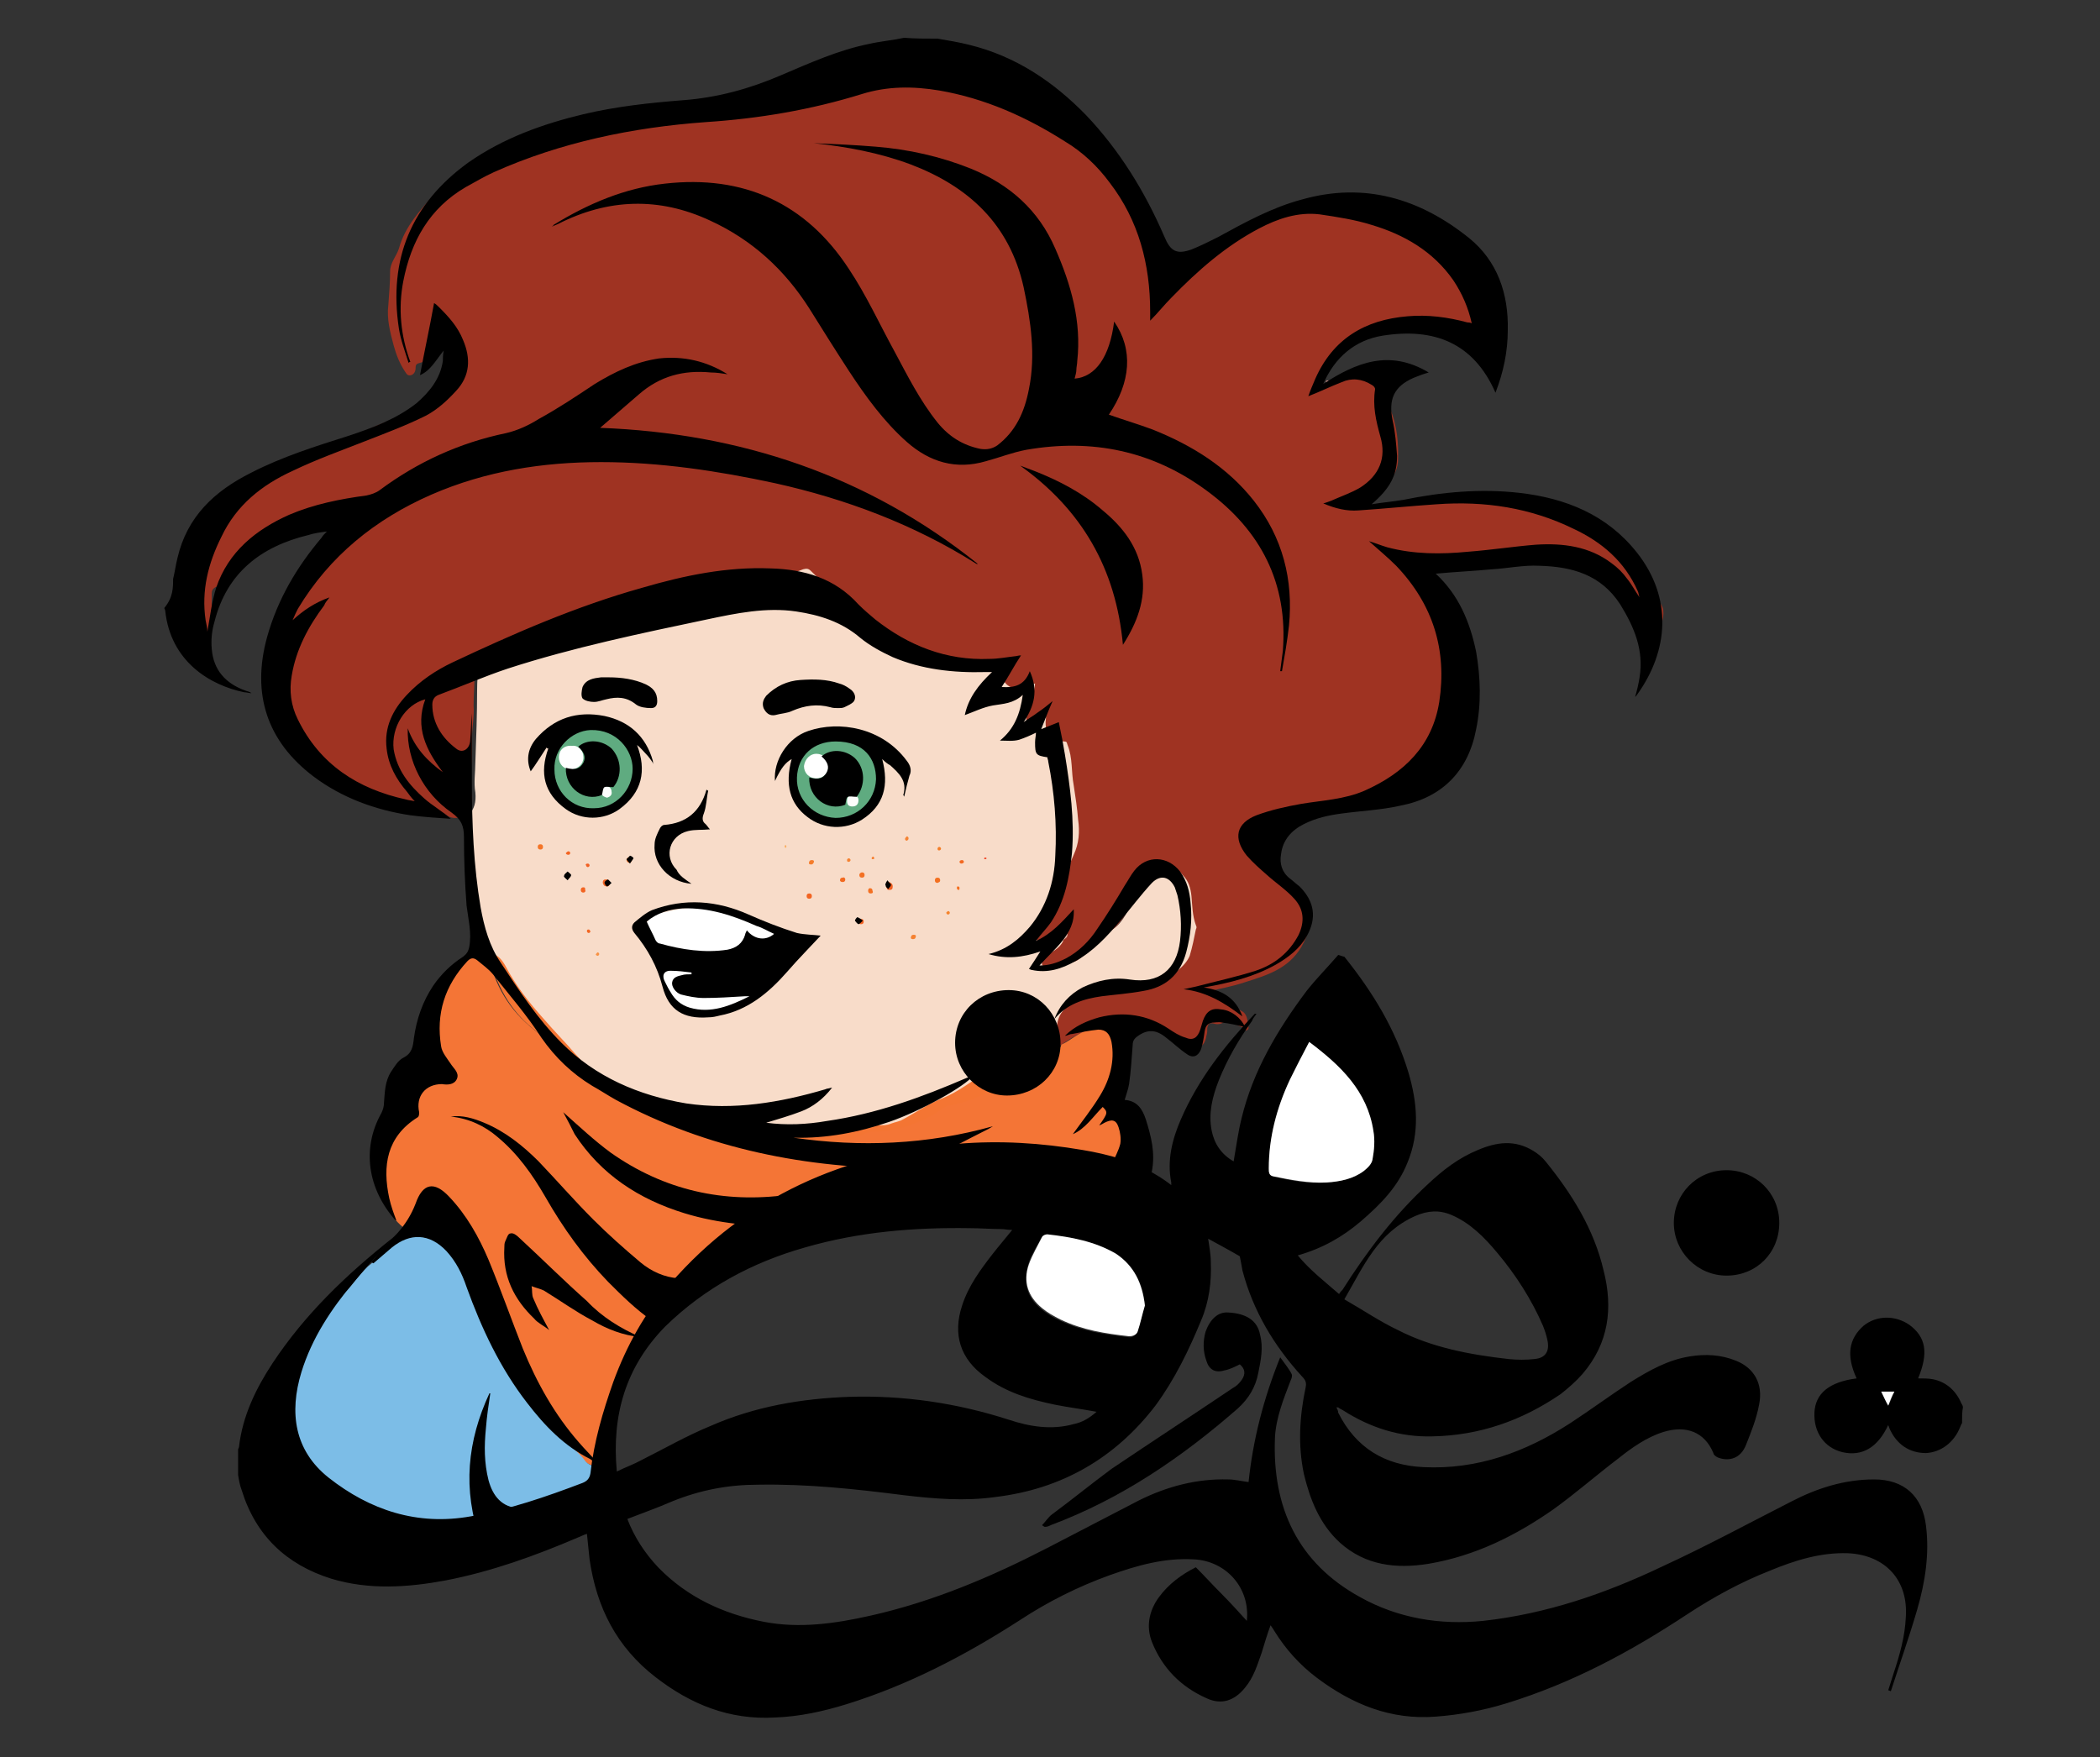 <?xml version="1.0" encoding="utf-8"?>
<!-- Generator: Adobe Illustrator 22.1.0, SVG Export Plug-In . SVG Version: 6.00 Build 0)  -->
<svg version="1.1" id="Layer_1" xmlns="http://www.w3.org/2000/svg" xmlns:xlink="http://www.w3.org/1999/xlink" x="0px" y="0px"
	 viewBox="0 0 239 200" style="enable-background:new 0 0 239 200;" xml:space="preserve">
<rect x="0" y="0" width="239" height="200" fill="#333333" stroke="none"/>
<style type="text/css">
	.st0{fill:#9F3322;}
	.st1{fill:#F8DCC9;}
	.st2{fill:#F47536;}
	.st3{fill:#7CBDE7;}
	.st4{fill:#F47534;}
	.st5{fill:#D19691;}
	.st6{fill:#E7B7A6;}
	.st7{fill:#F47533;}
	.st8{fill:#5FAB80;}
	.st9{fill:#FFFFFF;}
	.st10{fill:#F15F22;}
	.st11{fill:#F26322;}
	.st12{fill:#FFEFE6;}
	.st13{fill:#F37124;}
	.st14{fill:#F37427;}
	.st15{fill:#F26122;}
	.st16{fill:#F37021;}
	.st17{fill:#F26622;}
	.st18{fill:#F26422;}
	.st19{fill:#F26A21;}
	.st20{fill:#F37022;}
	.st21{fill:#F47527;}
	.st22{fill:#F47D2C;}
	.st23{fill:#F58131;}
	.st24{fill:#F58334;}
	.st25{fill:#F26922;}
	.st26{fill:#F16022;}
	.st27{fill:#F5842D;}
	.st28{fill:#F58232;}
	.st29{fill:#F47D27;}
	.st30{fill:#F36F21;}
	.st31{fill:#F79346;}
	.st32{fill:#EF4323;}
	.st33{fill:#F57E2F;}
	.st34{fill:#F8AF64;}
	.st35{fill:#FDFEFF;}
	.st36{fill:#FDFDFE;}
	.st37{fill:#807836;}
	.st38{fill:#A97B3C;}
	.st39{fill:#E3E4E3;}
	.st40{fill:#FCFDFC;}
	.st41{fill:#FDFEFD;}
</style>
<g>
	<path class="st0" d="M151.4,43.3c0.7-0.5,1.5-0.8,2.3-0.9c0.5-0.1,0.9-0.2,1.3-0.5c0.8-0.6,1.9-0.5,2.6,0.2c0.7,0.6,1,1.6,0.6,2.5
		c-0.3,0.7-0.2,1.2,0,1.9c0.8,1.9,1,4,0.9,6.1c-0.1,1.1-0.7,2.1-1.9,2.4c-0.1,0-0.3,0.1-0.4,0.2c-0.4,0.7-1.1,0.9-1.7,1.4
		c-0.2,0.2-0.5,0.2-0.3,0.6c0.1,0.3,0.3,0.4,0.6,0.4c2.4,0,4.7,0,7-0.5c2.7-0.6,5.5-0.9,8.4-0.8c1.6,0.1,3.1,0.5,4.6,0.9
		c1.2,0.3,2.3,0.7,3.5,1c0.7,0.2,1.3,0.6,1.5,1.2c0.2,0.5,0.5,0.6,1,0.8c2.2,0.9,4.1,2.1,5.5,4c0.5,0.7,0.8,1.6,1.1,2.4
		c0.3,0.8,0.7,1.6,1.1,2.3c0.4,0.6,0.2,2-0.3,2.5c-0.3,0.3-0.7,0.3-1.1,0.1c-1.1-0.6-1.6-1.6-2.1-2.6c-0.4-0.8-0.8-1.7-1.1-2.5
		c-0.2-0.6-0.6-1.1-1.2-1.5c-1-0.7-2-1.5-3.2-1.9c-0.2-0.1-0.4-0.2-0.6-0.1c-1.3,0.8-2.5,0.2-3.8-0.2c-0.2-0.1-0.4-0.2-0.6,0
		c-0.5,0.5-1.2,0.6-1.9,0.6c-1.6,0.2-3.1,0.7-4.6,0.9c-2,0.3-4,0.1-6,0.2c-0.2,0-0.5,0-0.7,0c-0.1,0.3,0.1,0.5,0.3,0.6
		c1.1,1.1,1.5,2.5,1.8,4c0.1,0.5,0.4,0.9,0.6,1.3c4.6,7,1.7,16-6,19.1c-0.4,0.2-0.8,0.4-1.1,0.7c-1.4,1.2-3.1,1.4-4.8,1.5
		c-2.1,0.1-4,0.8-5.7,2.1c-0.8,0.6-1.2,1.4-1.6,2.3c-0.4,0.8-0.7,1.7-1.2,2.5c-0.1,0.2-0.1,0.3,0.1,0.4c0.7,0.5,1.3,1.1,2,1.6
		c2.8,1.7,3.6,4.2,1.8,7.3c-1.5,2.5-3.9,3.2-6.4,4c-1.5,0.5-3.1,0.8-4.9,1.2c0.8,0.3,1.3,0.6,1.9,0.7c1,0.3,1.9,1,2.8,1.5
		c0.5,0.4,0.5,1.2,0.6,1.8c0,0.2-0.3,0.4-0.4,0.2c-0.4-0.5-1.2-0.4-1.5-1.1c-0.1-0.3-0.4-0.2-0.6,0c-0.4,0.4-0.9,0.6-1.5,0.4
		c-0.5-0.1-0.6,0.1-0.7,0.5c0,0.3,0,0.6-0.1,0.9c-0.1,0.8-0.5,1.3-1.3,1.6c-0.7,0.2-1.5,0-2-0.6c-0.8-1.1-2-1.4-3.3-1.7
		c-0.9-0.2-1.9-0.2-2.8-0.3c-0.6-0.1-1.1-0.6-1.8-0.4c-0.3,0.1-0.6,0.2-0.9,0.2c-0.2,0.2-0.4,0.3-0.6,0.3c-1.3,0.3-2.4,1-3.5,1.7
		c-0.3,0.2-0.5,0.4-0.9,0.4c-0.8-0.3-1-0.8-0.6-1.5c0.3-0.5,0.4-1,0.6-1.5c0.4-1.3,1.4-2.1,2.6-2.6c0.4-0.2,0.8-0.4,1.2-0.7
		c0.6-0.4,1.2-0.6,1.9-0.6c2.1,0.1,4.1-0.4,6-0.9c1.5-0.4,2.8-1.3,3.3-3c0.2-0.7,0.4-1.5,0.5-2.2c0-0.2,0.1-0.5,0-0.7
		c-0.2-1.4-0.5-2.7-0.5-4.1c0-0.9-1.2-2-2-2.1c-0.4,0-0.8-0.1-1.1-0.3c-0.6-0.3-1-0.1-1.4,0.5c-0.8,1.1-1.4,2.3-2,3.5
		c-0.8,1.7-1.9,3.2-3.7,4.1c-0.4,0.2-0.7,0.6-1,0.9c-0.8,1.3-2,2-3.6,2.1c-0.3,0-0.6,0.2-0.9,0.3c-0.5,0.2-1,0.2-1.3-0.3
		c-0.3-0.5-0.1-0.9,0.3-1.3c0.6-0.5,1.4-1,1.9-1.7c0.1-0.1,0.2-0.2,0.4-0.3c-0.2,0.1-0.3,0.2-0.4,0.3c-0.4,0.4-0.8,0.7-1.4,0.7
		c-0.7,0.1-1.3-0.3-1.6-0.9c-0.3-0.6-0.3-1.4,0.2-1.9c1.3-1.3,1.9-3.1,2.7-4.7c0.5-1,0.8-2,1.3-3c0.9-1.7,0.7-3.4,0.5-5.2
		c-0.2-1.2-0.4-2.5-0.6-3.7c0-0.2-0.1-0.5,0-0.7c0.2-1-0.3-1.8-0.5-2.7c0-0.2-0.2-0.3-0.5-0.4c-1.6-0.4-1.9-0.8-2-2.4
		c0-0.2,0-0.3-0.1-0.5c-0.3,0.1-0.2,0.3-0.3,0.5c-0.2,0.4-0.5,0.6-1,0.6c-0.5-0.1-0.7-0.4-0.8-0.9c-0.1-0.3,0-0.7,0.1-1
		c0.2-0.7,0.5-1.5,0.7-2.2c0.1-0.3,0-0.5-0.4-0.3c-0.1,0.1-0.3,0.1-0.4,0.2c-1.4,0.5-2.7-0.3-2.8-1.8c0-0.6-0.3-0.6-0.7-0.7
		c-1.1-0.3-2.2-0.4-3.3-0.2c-0.2,0-0.4,0-0.6,0c-1.4-0.3-2.8-0.6-4.1-1.1c-1.7-0.7-3.6-1.2-5.1-2.5c-0.2-0.2-0.5-0.3-0.7-0.4
		c-0.9-0.5-1.7-1.1-2.3-2c-0.3-0.5-0.7-0.8-1.2-1c-1-0.4-1.9-1.1-2.5-2c-0.3-0.5-0.8-0.8-1.3-1.2c-0.3-0.3-0.6-0.2-0.9-0.1
		c-1.1,0.4-2.2,0.6-3.3,1c-1.1,0.5-2.3,0.1-3.4,0.2c-1,0.1-2.1,0.1-3.1,0.4c-0.8,0.2-1.7,0.3-2.5,0.4c-1.8,0.2-3.5,0.7-5.2,1.1
		c-1.7,0.4-3.3,0.9-4.9,1.5c-0.8,0.3-1.7,0.7-2.5,1.1c-1.9,0.9-3.9,1.4-5.9,1.9c-0.7,0.2-1.4,0.1-2,0.1c-1-0.1-1.8,0.3-2.4,1
		c-0.2,0.3-0.4,0.6-0.7,0.8c-0.7,0.5-0.9,1.2-0.9,2c0,1.1-0.1,2.2-0.1,3.3c0.1,1.3-0.2,2.6-0.2,3.9c0.1,2.2-0.3,4.4,0,6.6
		c0.1,1-0.3,1.8-1,2.1c-0.7,0.3-1.4,0.3-2-0.2c-0.2-0.2-0.4-0.2-0.7-0.1c-1.1,0.3-2.2,0.1-3.1-0.5c-0.3-0.2-0.6-0.2-0.9-0.1
		c-0.9,0.2-1.7,0-2.5-0.3c-2.4-0.8-4.4-2.3-6.5-3.5c-0.9-0.6-1.6-1.5-2.3-2.2c-0.9-1-1.7-2.3-2.2-3.5c-0.5-1.1-0.6-2.4-0.6-3.6
		c-0.1-2.1,0.1-4.2,0.1-6.2c0-0.3,0-0.6-0.1-0.9c-0.3-1.5,0.1-2.8,1.2-4c1.6-1.9,3.2-3.8,3.8-6.2c0.2-0.8,0.7-1.4,1.4-1.9
		c0.3-0.2,0.4-0.4,0.2-0.8c-0.6-1.2-0.6-1.2-1.8-0.5c-1,0.6-2.1,0.9-3.2,1.3c-1.5,0.5-2.9,1.2-4.3,2.1c-0.4,0.3-0.8,0.6-1.3,0.7
		c-0.3,0.1-0.5,0.3-0.6,0.6c-0.4,0.8-0.9,1.6-1.3,2.4c-0.3,0.6-0.7,1.1-1.4,1.3c-0.4,0.2-0.5,0.4-0.5,0.8c0,1.3,0,2.6-0.1,3.9
		c0,0.7-0.3,1.3-1,1.5c-0.6,0.2-1.2,0-1.6-0.5c-0.2-0.3-0.3-0.7-0.3-1c0-1.8-0.1-3.5,0.2-5.3c0-0.1,0.1-0.3,0-0.4
		c-0.7-1.4,0-2.6,0.7-3.7c1.1-1.8,2.1-3.6,3.3-5.3c0.8-1.3,2.1-1.9,3.5-2.5c1.8-0.8,3.7-1.4,5.5-2c1.5-0.5,3-1.4,4.5-2
		c1.4-0.6,2.8-1.3,4.2-1.9c1.7-0.7,3.5-1.3,5-2.3c0.6-0.4,1.1-0.7,1.3-1.4c0.1-0.5,0.4-1,0.7-1.4c0.6-0.8,0.8-1.8,1.2-2.6
		c0.3-0.6-0.1-1.1-0.2-1.7c-0.1-0.8-0.9-0.7-1.3-1.2c-0.1,0.7-0.2,1.2-0.3,1.7c-0.1,0.9-0.7,1.6-1.6,1.8c-0.4,0.1-0.5,0.2-0.5,0.6
		c0,0.4-0.2,0.7-0.5,0.8c-0.4,0.1-0.5-0.1-0.7-0.4c-0.6-0.9-1-1.9-1.3-3c-0.4-1.5-0.8-3-0.6-4.6c0.1-1.3,0.2-2.6,0.2-3.8
		c0-1,0.7-1.7,1-2.6c0.7-2.6,2.5-4.4,4.1-6.3c0.5-0.6,1.3-0.8,1.9-1.2c1-0.5,1.9-1.2,3-1.4c0.3-0.1,0.5-0.3,0.7-0.6
		c1.4-2.3,3.4-3.5,6.1-3.7c0.6,0,1.1-0.4,1.7-0.5c1.4-0.3,2.7-0.7,4-1c1.5-0.3,3.1-0.5,4.7-0.6c1.5-0.1,3,0.1,4.6,0
		c0.2,0,0.4,0,0.5,0.1c1.5,0.6,2.9,0.1,4.4,0.1c2.5,0,4.8-0.9,7.3-1.2c1.5-0.1,3-0.4,4.4-1c1-0.4,2-0.5,3-0.6c0.8,0,1.5-0.3,2.2-0.7
		c4.9-2.5,9.8-2.3,14.5,0.4c0.5,0.3,0.9,0.5,1.5,0.6c3.1,0.8,5.7,2.5,7.8,5c0.7,0.8,1.6,1.4,2.6,1.9c1.7,0.8,3.3,1.9,4.7,3.2
		c0.9,0.8,1.3,1.9,1.5,3.1c0.3,1.5,0.7,3.1,1.1,4.6c0.2,0.6,0.3,1.2,0.3,1.8c-0.1,0.9,0.4,1.6,0.4,2.5c0,0.2,0.1,0.2,0.3,0.1
		c0.3-0.2,0.6-0.3,0.8-0.7c0.7-1.2,1.7-2,3-2.7c1-0.5,2-1.3,3-1.9c1.8-1.2,3.6-2.4,5.8-2.9c0.3-0.1,0.5-0.2,0.8-0.3
		c2.2-0.6,4.3-1.3,6.6-1c0.3,0,0.5,0,0.8,0c1.3-0.2,5.5,0.6,6.6,1.2c0.6,0.3,1.2,0.7,1.5,1.3c0.8,1.3,2.1,1.8,3.2,2.7
		c1.4,1,2.8,2.1,3.8,3.5c0.2,0.2,0.4,0.4,0.5,0.6c1.2,1.3,1.1,3.2-0.1,4.5c-1.2,1.2-3.3,1.4-4.5,0.2c-0.8-0.8-1.4-0.6-2.3-0.5
		c-1.3,0.3-2.5,0.5-3.8,0.2c-0.4-0.1-0.7,0.1-1.1,0.2c-1,0.4-1.9,0.8-2.9,1.2c-1.3,0.6-2.3,1.5-2.9,2.9c-0.3,0.8-0.7,1.6-1,2.4
		C151.2,43.5,151.3,43.3,151.4,43.3z"/>
	<path class="st1" d="M53.3,92.8c0.7-0.7,0.9-1.5,0.8-2.6c-0.2-1.1,0-2.3,0-3.4c0.1-2.8,0.2-5.5,0.2-8.3c0-1,0.1-1.9,0.1-2.9
		c0-0.2,0-0.3,0.2-0.4c0.6-0.4,1-1.1,1.5-1.6c0.6-0.6,1.4-1.1,2.4-0.9c0.6,0.1,1.2,0.2,1.8,0c0.8-0.2,1.6-0.3,2.3-0.6
		c1.1-0.4,2.3-0.8,3.5-1.3c2.1-0.9,4.2-1.9,6.5-2.4c1.5-0.3,3-0.8,4.6-1.1c1.1-0.2,2.2-0.4,3.4-0.6c0.9-0.1,1.8-0.4,2.7-0.5
		c1-0.1,2-0.2,3-0.1c0.5,0,0.9,0.1,1.4-0.1c1.2-0.5,2.5-0.7,3.7-1.2c0.4-0.1,0.6-0.1,0.9,0.2c0.6,0.6,1.2,1.1,1.7,1.8
		c0.5,0.6,1.1,1.1,1.8,1.4c0.8,0.3,1.3,0.8,1.7,1.5c0.1,0.1,0.2,0.3,0.3,0.4c1.6,1.3,3.3,2.5,5.3,3.3c0.3,0.1,0.7,0.3,1,0.4
		c1.8,0.9,3.7,1.4,5.6,1.5c1.3,0.1,2.7,0.2,4,0.4c0.3,0,0.4,0.1,0.3,0.5c-0.2,1.6,1.2,2.6,2.7,2c0.3-0.1,0.7-0.3,1.1-0.4
		c-0.1,1.1-0.5,2.1-0.8,3.1c-0.1,0.3-0.2,0.6-0.2,1c0.1,0.4,0.3,0.7,0.7,0.7c0.4,0,0.7-0.2,0.8-0.6c0.1-0.3-0.1-0.8,0.4-0.7
		c0.5,0.1,0.3,0.6,0.3,0.9c0,1.5,0.6,2.1,2.1,2.2c0.4,0,0.3,0.2,0.4,0.4c0.6,1.5,0.4,3,0.7,4.6c0.2,1.3,0.4,2.6,0.5,3.9
		c0.2,1.4,0.1,2.7-0.5,4c-0.9,2-1.7,4.2-2.8,6.1c-0.3,0.6-0.6,1.2-1.1,1.6c-0.6,0.5-0.7,1.3-0.3,2c0.4,0.6,1.3,0.9,2,0.5
		c0.3-0.2,0.6-0.4,0.8-0.6c0.2,0,0.2,0,0.2,0.2c-0.4,0.9-1.3,1.2-2,1.8c-0.3,0.3-0.6,0.6-0.3,1.1c0.3,0.4,0.7,0.3,1.1,0.1
		c0.5-0.2,0.9-0.4,1.5-0.4c0.7-0.1,1.5-0.3,2-1c0.8-1.1,1.8-2,3-2.7c1.3-0.7,1.9-2,2.5-3.2c0.6-1.3,1.3-2.5,2.1-3.7
		c0.3-0.5,0.7-0.6,1.3-0.4c0.4,0.2,0.9,0.3,1.3,0.3c0.5,0,0.8,0.2,1.1,0.6c0.7,0.7,0.9,1.5,1,2.4c0.1,1.1,0.1,2.2,0.5,3.3
		c0.1,0.2,0.1,0.3,0,0.5c-0.2,1-0.4,2-0.7,3c-0.3,0.7-0.8,1.2-1.4,1.7c-1.5,1.4-3.4,1.2-5.1,1.6c-0.9,0.2-1.9,0.3-2.9,0.3
		c-0.7,0-1.4,0.2-2,0.7c-0.4,0.4-1,0.4-1.5,0.7c-1.1,0.7-2.1,1.5-2.2,3c0,0.3-0.4,0.6-0.5,0.8c-0.3,0.6-0.1,1,0.6,1.3
		c0.2,0.4,0,0.6-0.3,0.8c-1.3,0.7-2.5,1.6-3.7,2.4c-0.2,0.1-0.4,0.4-0.7,0.4c-0.4,0-0.7,0.2-1,0.4c-0.1,0-0.1,0-0.2,0
		c-1-0.9-2-0.9-3.1-0.2c-1.5,0.9-2.8,2-4.4,2.6c-1.5,0.6-2.9,1.5-4.3,2.3c-1.2,0.7-2.5,1-3.9,0.7c-0.1,0-0.1,0-0.2,0
		c-2.3,0.5-4.7-0.1-6.9,0.8c-0.3,0.1-0.6,0.1-0.9,0.1c-1.2,0-2.4,0-3.6,0.1c-0.8,0.1-1.5-0.2-2.2-0.4c-4.6-1.3-9.3-2.7-13.9-4
		c-1.7-0.5-2.7-1.6-4-2.6c-2.4-1.9-4.2-4.3-6.2-6.5c-1.5-1.7-2.9-3.6-4-5.7c-0.4-0.7-0.9-1.1-1.7-1.2c-0.4,0-0.7,0.1-1-0.2
		c0,0,0.1-0.1,0.1-0.1c1-0.2,0.9-0.3,0.9-1.4c-0.1-1.5-0.9-2.7-1.1-4.1c-0.3-1.6-0.6-3.2-0.3-4.8c0.2-0.8-0.2-1.6-0.3-2.4
		C53.5,94.9,53.4,93.8,53.3,92.8z"/>
	<path class="st2" d="M114.9,122.8c0,0,0.1,0,0.1,0c0.4,0.1,0.5-0.4,0.9-0.5c0.2-0.1,0.4-0.3,0.6-0.4c1.9-0.8,3.6-1.7,5.1-3.1
		c0.6-0.6,1.2-1,2-1.3c0.4-0.1,0.8-0.3,1.3-0.6c0.3-0.2,0.5-0.3,0.9-0.1c1.9,0.5,3,2.7,2.4,4.8c-0.3,0.9-0.6,1.9-0.9,2.8
		c-0.2,0.5-0.1,0.8,0.3,1.1c1.3,1.1,2.4,3.9,2,5.4c-0.6,2.6-3.6,3.8-5.8,2.2c-0.4-0.3-0.7-0.3-1.2-0.2c-1.5,0.6-2.9,0.2-4-1
		c-0.3-0.3-0.5-0.4-0.9-0.1c-0.7,0.5-1.6,0.8-2.5,0.6c-1-0.2-1.9,0-2.7,0.3c-1,0.4-2,0.5-2.9,0c-0.5-0.2-0.9-0.2-1.4,0
		c-1.7,0.7-3.4,1.1-5.2,1.4c-0.7,0.1-1.4,0.1-2.1,0c-0.4,0-0.7,0.1-0.7,0.6c0,1.9-1.5,3.3-3.4,3.2c-1.6,0-3.2,0.1-4.8,0
		c-1.3-0.1-2.7-0.4-4-0.6c-0.6-0.1-1.2,0-1.8-0.2c-0.3-0.1-0.3,0.1-0.3,0.3c0,2.1-1,3.5-2.9,4.4c-1.7,0.9-3.2,2.1-4.7,3.3
		c-0.1,0.1-0.2,0.3-0.3,0.4c-0.6,1.4-1.7,2.2-2.9,3c-0.2,0.1-0.5,0.2-0.5,0.5c0.2,1.3-0.6,2.2-1.2,3.2c-0.5,0.7-0.9,1.5-1.3,2.3
		c-0.9,1.7-1.7,3.4-2.1,5.3c-0.1,0.6-0.1,1.2-0.2,1.7c-0.2,1.1-0.3,2.1,0,3.2c0.3,1-0.6,1.8-1.9,2.1c-0.6,0.1-1.1-0.2-1.5-0.6
		c-0.5-0.6-1.1-1.1-1.5-1.7c-0.6-0.9-1.3-1.8-2.2-2.5c-0.4-0.3-0.6-0.7-0.9-1.1c-0.2-0.3-0.5-0.6-0.6-0.9c-0.3-0.9-0.8-1.8-1.1-2.7
		c-0.1-0.5-0.4-0.8-0.9-1c-0.8-0.5-1.3-1.3-1.6-2.2c-0.8-2.8-1.9-5.6-3.2-8.2c-0.3-0.6-0.4-1.3-0.8-1.9c-0.1-0.2-0.1-0.3-0.2-0.5
		c-0.1-0.4-0.1-0.8-0.1-1.1c0.1-0.8-0.3-1.4-0.6-2.1c-0.1-0.3-0.3-0.2-0.5-0.1c-0.5,0.2-0.9,0.6-1.4,0.6c-0.1,0-0.2,0-0.2,0
		c-1.2-0.4-2.4-0.6-3.7-0.4c-0.1,0-0.1-0.1-0.2-0.1c-1.7-1.1-2.9-2.6-2.9-4.8c0-0.3-0.2-0.5-0.3-0.7c-1.2-2.2-0.8-4.6,0.9-6.3
		c0.8-0.8,1.4-1.8,2.2-2.6c0.4-0.4,0.6-1.2,0.6-1.8c0.1-1.5,0.8-2.8,2-3.7c0.3-0.2,0.5-0.5,0.4-0.8c-0.3-1.6,0.3-3.1,0.3-4.6
		c0-1,0.2-1.9,0.6-2.8c0.1-0.2,0.1-0.4,0.2-0.5c1.2-1,1.9-2.5,3.5-3.1c0.4,0,0.8,0,1.2,0c0.2,0.2,0.3,0.4,0.3,0.6
		c0.8,3.5,2.7,6.3,5.6,8.4c0.7,0.5,1.2,1.1,1.7,1.7c1.8,2.5,4.1,4.2,7,5.2c0.7,0.2,1.4,0.6,2,1.1c3.3,2.7,7.1,3.7,11.3,3
		c0.5-0.1,1,0,1.5,0.2c4.3,2.1,8.6,2.3,13,0.2c0.5-0.2,1-0.4,1.6-0.4c2.7-0.1,5.2-1,7.4-2.5c0.4-0.3,0.9-0.5,1.4-0.6
		c2.1-0.4,4.1-1.3,5.9-2.6C114.4,122.9,114.6,122.6,114.9,122.8z"/>
	<path class="st3" d="M65.1,164.7c0.5,0.5,1.1,1,1.5,1.6c0.3,0.4,0.9,0.6,1.4,0.7c0.9,1,1.3,2.2,0.7,3.5c-0.6,1.3-1.9,1.9-3.4,1.5
		c-0.8-0.2-1.5-0.3-2.2,0.3c-0.4,0.3-0.9,0.4-1.5,0.4c-1.3,0-2.6,0-3.9,0c-0.5,0-0.8,0.1-1.1,0.5c-0.7,0.7-1.4,1.3-2.4,1.5
		c-0.1,0-0.2,0.1-0.3,0.1c-1.5-0.6-2.7,0.5-4,0.7c-1.3,0.2-2.4-0.2-3.5-0.6c-2.3-0.9-4.4-2-6.4-3.4c-1.9-1.4-3.8-2.6-5.2-4.5
		c-1.6-2.1-2.8-4.3-2.6-7.1c0.1-2.1,0.6-4.1,1.6-6.1c1.3-2.6,3.3-4.6,5.4-6.6c1.1-1.1,1.9-2.5,3.1-3.4c1.5-1.2,2.6-2.8,4.6-3.3
		c0.1,0,0.1,0,0.2,0c1.2,0.3,2.4,0.6,3.7,0.4c0.1,0,0.1,0,0.2,0c1.3,0.4,2.1,1.3,2.6,2.5c0.1,0.1,0,0.3,0.2,0.4
		c0,0.1,0.1,0.2,0.1,0.4c0.4,0.9,0.4,1.9,0.8,2.8c0.5,1.5,1.2,3,1.9,4.4c0.6,1.2,1,2.5,1.5,3.8c0.2,0.5,0.5,1,0.8,1.5
		c0.8,1.3,1.6,2.6,2.6,3.8c0.2,0.3,0.5,0.6,0.8,0.9c0.3,0.3,0.5,0.7,0.8,1C63.6,163,64.2,163.9,65.1,164.7z"/>
	<path class="st4" d="M125.7,116.9c-1.3,0.6-2.7,0.9-3.7,1.9c-1.4,1.4-3,2.4-4.8,3.1c-0.2,0.1-0.4,0.1-0.6,0.1
		c1.2-0.9,2.4-1.7,3.7-2.4c0.3-0.2,0.4-0.4,0.5-0.7c0.7-0.3,1.3-0.8,2-1.2c0.9-0.5,1.9-1,3-1.1C125.6,116.7,125.6,116.8,125.7,116.9
		z"/>
	<path class="st5" d="M151.4,43.3c-0.1,0.2-0.3,0.3-0.5,0.3c0-0.2,0-0.3,0.2-0.3C151.2,43.3,151.3,43.3,151.4,43.3z"/>
	<path class="st6" d="M121,107c-0.1-0.1-0.1-0.1-0.2-0.2c0.2-0.2,0.2-0.6,0.6-0.6c0,0,0.1,0.1,0.1,0.1
		C121.5,106.7,121.3,106.8,121,107z"/>
	<path class="st7" d="M114.9,122.8c-0.7,0.4-1.3,0.9-2,1.3c-1.5,0.8-3,1.4-4.7,1.7c-0.8,0.1-1.3,0.7-2,1.1c-2.1,1.1-4.2,1.9-6.6,1.9
		c-0.5,0-0.9,0.1-1.3,0.3c-2.1,1.1-4.4,1.6-6.9,1.6c-2.3,0-4.5-0.6-6.5-1.7c-0.6-0.4-1.2-0.2-1.7-0.1c-2.5,0.3-5,0-7.4-0.9
		c-1.5-0.6-2.8-1.4-4.1-2.5c-0.8-0.7-1.8-0.8-2.6-1.2c-2.5-1.1-4.4-2.7-6-4.9c-0.5-0.6-0.9-1.2-1.5-1.6c-2.8-1.9-4.6-4.6-5.6-7.8
		c-0.1-0.5-0.2-1-0.3-1.5c0.9,0.1,1.4,0.7,1.8,1.4c1.2,2.3,2.7,4.2,4.4,6.1c1.2,1.4,2.5,2.7,3.7,4.1c1.2,1.4,2.7,2.4,4.1,3.7
		c0.7,0.6,1.6,0.6,2.4,0.9c4.2,1.3,8.5,2.4,12.7,3.7c2.3,0.7,4.7,0.7,6.9,0.4c2.3-0.4,4.5-0.2,6.8-0.7c0.9-0.2,2,0.2,2.9-0.2
		c0.5-0.2,0.9-0.2,1.4-0.5c1.5-0.8,2.9-1.8,4.5-2.4c1.7-0.7,3.1-1.8,4.7-2.8C113,121.6,114.1,121.8,114.9,122.8z"/>
	<path class="st8" d="M100.5,88.5c0,2.8-2.3,5.1-5.2,5c-2.8,0-5.1-2.3-5-5.2c0-2.8,2.3-5,5.2-5C98.3,83.4,100.5,85.6,100.5,88.5z"/>
	<path class="st8" d="M67.4,92.6c-2.9,0-5.1-2.2-5.1-5.1c0-2.8,2.2-5,5.1-5c2.9,0,5.1,2.2,5.1,5.1C72.5,90.4,70.3,92.6,67.4,92.6z"
		/>
	<path class="st9" d="M79.7,103.3c2.2-0.2,4.2,0.6,6.1,1.7c0.6,0.4,1.3,0.6,2,0.9c1.1,0.4,1.6,1,1.4,2c-0.1,0.9-0.9,1.4-2,1.5
		c-1.2,0.1-2.5-0.1-3.7-0.3c-2.2-0.3-4.4-0.1-6.6-0.1c-0.5,0-0.9-0.1-1.4-0.2c-0.6-0.1-1.1-0.5-1.4-1.1c-0.2-0.5-0.6-1-0.7-1.5
		c-0.2-1,0.7-2.2,1.9-2.3C76.9,103.6,78.3,103.2,79.7,103.3z"/>
	<path class="st9" d="M79.8,115.4c-1.5,0.3-2.7-0.5-3.5-1.9c-0.4-0.7-0.9-1.5-0.9-2.4c0-1.3,1.2-2,2.3-1.5c0.5,0.2,0.9,0.3,1.4,0.3
		c1.3,0,1.8,0.4,2,1.7c0.1,0.4,0.3,0.3,0.6,0.3c1.1-0.2,1.9-0.9,2.7-1.5c1.2-0.9,2.4-0.5,2.8,0.9c0.2,0.7-0.1,1.2-0.5,1.6
		C84.7,114.5,82.5,115.5,79.8,115.4z"/>
	<path class="st10" d="M101.2,100.4c0.2,0.1,0.4,0.2,0.4,0.5c0,0.3-0.1,0.4-0.4,0.4s-0.3-0.2-0.3-0.5
		C100.9,100.6,101,100.4,101.2,100.4z"/>
	<path class="st11" d="M69.4,100.5c0,0.2-0.1,0.4-0.3,0.4c-0.3,0-0.4-0.1-0.5-0.4c0-0.3,0.1-0.4,0.4-0.4
		C69.2,100.1,69.3,100.3,69.4,100.5z"/>
	<path class="st12" d="M115.9,122.4c-0.2,0.2-0.3,0.4-0.5,0.6c-0.3,0.4-0.3,0.1-0.4-0.1C115.1,122.4,115.4,122.3,115.9,122.4z"/>
	<path class="st13" d="M98.1,99.3c0.2,0,0.3,0.1,0.3,0.3c0,0.2-0.1,0.3-0.3,0.3c-0.2,0-0.3-0.1-0.3-0.3C97.8,99.4,98,99.3,98.1,99.3
		z"/>
	<path class="st14" d="M71.9,97.9c0,0.2-0.1,0.3-0.3,0.3c-0.2,0-0.3-0.2-0.3-0.3c0-0.2,0.1-0.3,0.3-0.3
		C71.8,97.5,71.9,97.7,71.9,97.9z"/>
	<path class="st15" d="M98,104.6c0.2,0,0.3,0.1,0.3,0.3c0,0.2-0.1,0.3-0.3,0.3c-0.2,0-0.3-0.1-0.3-0.3
		C97.7,104.7,97.8,104.6,98,104.6z"/>
	<path class="st16" d="M106.7,100.5c-0.2,0-0.3-0.1-0.3-0.3c0-0.2,0.1-0.3,0.3-0.3c0.2,0,0.3,0.1,0.3,0.3
		C107,100.4,106.9,100.4,106.7,100.5z"/>
	<path class="st17" d="M64.9,99.7c0,0.2-0.1,0.3-0.3,0.3c-0.2,0-0.2-0.1-0.2-0.3c0-0.2,0.1-0.3,0.3-0.3
		C64.8,99.4,64.9,99.5,64.9,99.7z"/>
	<path class="st18" d="M92.4,102c0,0.2-0.1,0.3-0.3,0.3c-0.2,0-0.3-0.1-0.3-0.3c0-0.2,0.1-0.3,0.3-0.3
		C92.3,101.7,92.4,101.8,92.4,102z"/>
	<path class="st19" d="M96.2,100.1c0,0.2-0.1,0.3-0.3,0.3c-0.2,0-0.3-0.1-0.3-0.2c0-0.2,0.1-0.3,0.3-0.3
		C96.1,99.8,96.2,100,96.2,100.1z"/>
	<path class="st20" d="M99.1,101.7c-0.2,0-0.3-0.1-0.3-0.3c0-0.2,0.1-0.3,0.2-0.3c0.2,0,0.3,0.1,0.3,0.3
		C99.4,101.6,99.3,101.7,99.1,101.7z"/>
	<path class="st18" d="M66.4,101.6c-0.2,0-0.3-0.1-0.3-0.3c0-0.2,0.1-0.3,0.3-0.3c0.2,0,0.2,0.1,0.2,0.3
		C66.7,101.5,66.5,101.6,66.4,101.6z"/>
	<path class="st21" d="M61.5,96.7c-0.2,0-0.3-0.1-0.3-0.3c0-0.2,0.1-0.3,0.3-0.3c0.2,0,0.3,0.1,0.3,0.3
		C61.8,96.6,61.7,96.7,61.5,96.7z"/>
	<path class="st22" d="M92.3,98.4c-0.2,0-0.3-0.1-0.2-0.3c0-0.1,0.1-0.2,0.3-0.2c0.2,0,0.3,0.1,0.2,0.3
		C92.5,98.4,92.4,98.4,92.3,98.4z"/>
	<path class="st23" d="M103.9,106.9c-0.2,0-0.3-0.1-0.2-0.3c0-0.1,0.1-0.2,0.3-0.2c0.2,0,0.3,0.1,0.2,0.3
		C104.2,106.8,104.1,106.9,103.9,106.9z"/>
	<path class="st24" d="M103.4,95.4c0,0.1,0,0.2-0.2,0.3c-0.1,0-0.2-0.1-0.2-0.2c0-0.1,0.1-0.2,0.2-0.3
		C103.3,95.2,103.4,95.3,103.4,95.4z"/>
	<path class="st25" d="M109.5,97.9c0.1,0,0.2,0.1,0.2,0.2c0,0.1-0.1,0.2-0.3,0.2c-0.1,0-0.2-0.1-0.2-0.2
		C109.2,98,109.3,97.9,109.5,97.9z"/>
	<path class="st18" d="M64.7,96.9c0.1,0,0.2,0.1,0.2,0.2c0,0.1-0.1,0.2-0.2,0.2c-0.2,0-0.3-0.1-0.3-0.2C64.5,97,64.6,96.9,64.7,96.9
		z"/>
	<path class="st26" d="M66.9,98.3c0.1,0,0.2,0.1,0.2,0.2c0,0.1-0.1,0.2-0.2,0.2c-0.1,0-0.2-0.1-0.2-0.2
		C66.6,98.4,66.7,98.3,66.9,98.3z"/>
	<path class="st27" d="M107.9,103.7c0.1,0,0.2,0.1,0.2,0.2c0,0.1-0.1,0.2-0.2,0.2c-0.1,0-0.2-0.1-0.2-0.2
		C107.7,103.8,107.8,103.8,107.9,103.7z"/>
	<path class="st17" d="M67.2,106c0,0.1-0.1,0.2-0.2,0.2c-0.1,0-0.2-0.1-0.2-0.2c0-0.1,0-0.2,0.2-0.2C67.1,105.8,67.1,105.9,67.2,106
		z"/>
	<path class="st28" d="M96.8,97.9c0,0.1-0.1,0.2-0.2,0.2c-0.1,0-0.2,0-0.2-0.2c0-0.1,0.1-0.2,0.2-0.2C96.7,97.7,96.8,97.8,96.8,97.9
		z"/>
	<path class="st29" d="M106.9,96.8c-0.1,0-0.2,0-0.2-0.2c0-0.1,0.1-0.2,0.2-0.2c0.1,0,0.2,0.1,0.2,0.2
		C107.1,96.7,107,96.8,106.9,96.8z"/>
	<path class="st30" d="M109.2,101.1c0,0.1,0,0.2-0.1,0.2c-0.1,0-0.2-0.1-0.2-0.2s0-0.2,0.1-0.2C109.2,100.9,109.2,101,109.2,101.1z"
		/>
	<path class="st31" d="M68,108.4c0.1,0,0.2,0.1,0.2,0.2c0,0.1-0.1,0.2-0.2,0.2c-0.1,0-0.1-0.1-0.2-0.1
		C67.8,108.6,67.9,108.5,68,108.4z"/>
	<path class="st32" d="M112.3,97.7c-0.1,0.1-0.1,0.1-0.2,0.1c-0.1,0-0.1-0.1-0.1-0.1c0,0,0.1-0.1,0.1-0.1
		C112.2,97.6,112.3,97.7,112.3,97.7z"/>
	<path class="st33" d="M99.5,97.7c0,0.1-0.1,0.1-0.2,0.1c-0.1,0-0.1-0.1-0.1-0.1c0-0.1,0.1-0.2,0.2-0.2
		C99.4,97.5,99.5,97.6,99.5,97.7z"/>
	<path class="st34" d="M89.4,96.2c0.1,0,0.1,0.1,0.1,0.2c0,0.1-0.1,0.1-0.1,0.1c-0.1,0-0.1-0.1-0.1-0.2
		C89.3,96.3,89.3,96.2,89.4,96.2z"/>
	<path class="st35" d="M61.3,160.4c-1-0.9-1.6-2.1-2.3-3.2c-1.1-1.6-1.6-3.4-2.3-5.1c-0.5-1.2-1-2.3-1.5-3.4c-0.7-1.5-1.1-3-1.3-4.7
		c0.6,1.4,1.2,2.8,1.9,4.2c1,2,1.5,4.2,2.2,6.3c0.3,0.8,0.8,1.4,1.6,1.9c0.3,0.2,0.5,0.4,0.7,0.7c0.4,1,0.8,2.1,1.3,3.1
		C61.5,160.4,61.4,160.5,61.3,160.4z"/>
	<path class="st36" d="M53.7,143.7c-0.8-1.1-1.6-2.2-2.8-2.9c0.5-0.2,1.1-0.5,1.6-0.9c0.3-0.2,0.3-0.1,0.5,0.2
		C53.8,141.2,53.7,142.4,53.7,143.7z"/>
	<path class="st37" d="M50.8,140.8c-1.3,0.4-2.5,0.2-3.7-0.4C48.3,140,49.6,140.2,50.8,140.8z"/>
	<path class="st38" d="M65.1,164.7c-0.9-0.7-1.6-1.6-2.2-2.5C63.8,162.8,64.5,163.7,65.1,164.7z"/>
	<path class="st39" d="M61.3,160.4c0.1-0.1,0.1-0.1,0.2-0.2c0.2,0.3,0.5,0.5,0.6,0.9C61.7,161,61.5,160.7,61.3,160.4z"/>
	<path class="st9" d="M92.9,85.8c0.8,0,1.4,0.6,1.4,1.4c0,0.8-0.6,1.4-1.4,1.4c-0.8,0-1.4-0.6-1.4-1.4
		C91.6,86.4,92.2,85.8,92.9,85.8z"/>
	<path class="st40" d="M97.1,90.5c0.4,0.1,0.6,0.2,0.6,0.6c0,0.4-0.2,0.7-0.7,0.7c-0.4,0-0.6-0.2-0.6-0.6
		C96.4,90.7,96.6,90.5,97.1,90.5z"/>
	<path class="st9" d="M66.4,86.2c0,0.8-0.6,1.3-1.4,1.4c-0.8,0-1.4-0.6-1.4-1.4c0-0.8,0.6-1.4,1.5-1.3
		C65.8,84.8,66.4,85.4,66.4,86.2z"/>
	<path class="st41" d="M69.1,90.8c-0.4-0.1-0.7-0.3-0.7-0.7c0-0.4,0.3-0.6,0.6-0.6c0.4,0,0.6,0.3,0.6,0.6
		C69.7,90.5,69.4,90.7,69.1,90.8z"/>
</g>
<g>
	<path d="M19.7,65.9c0.2-0.8,0.3-1.6,0.5-2.4c1.1-4.7,4.2-7.6,8.4-9.7c3.5-1.8,7.3-3,11.1-4.2c2.7-0.9,5.4-1.9,7.7-3.7
		c1.5-1.3,2.7-2.8,3-4.8c0-0.3,0-0.7,0.1-1.2c-0.9,1.1-1.5,2.3-2.7,2.8c0.5-2.7,1.1-5.4,1.6-8.2c0.2,0.1,0.4,0.3,0.6,0.5
		c1.1,1.1,2.1,2.2,2.7,3.7c0.9,2.1,0.8,4.1-0.8,5.8c-1,1.1-2.1,2.1-3.4,2.8c-2.2,1.1-4.6,2-6.9,2.9c-2.8,1.1-5.6,2.1-8.3,3.4
		c-3.5,1.6-6.4,3.9-8.1,7.5c-1.5,3-2.3,6.1-1.8,9.5c0.1,0.5,0.2,0.9,0.2,1.3c0.3-1.7,0.5-3.4,1-5c1.4-4.1,4.5-6.6,8.3-8.3
		c2.8-1.2,5.8-1.8,8.8-2.2c0.5-0.1,1.1-0.3,1.5-0.6c4.3-3.2,9.1-5.4,14.4-6.5c1.3-0.3,2.6-0.9,3.7-1.6c2.2-1.2,4.3-2.6,6.4-4
		c2.3-1.4,4.6-2.5,7.3-2.9c2.8-0.3,5.4,0.3,7.8,1.8c-0.6-0.1-1.3-0.2-1.9-0.2c-3.1-0.3-5.8,0.4-8.2,2.5c-1.5,1.3-3,2.6-4.4,3.8
		c15.9,0.6,30.4,5.4,43,15.5c-0.1,0-0.2,0-0.3-0.1c-7-4.4-14.7-7.3-22.8-9.1c-6.5-1.4-13.1-2.4-19.8-2.4c-6.6,0-13.1,1-19.3,3.7
		c-6.4,2.8-11.6,7-15.2,13c-0.2,0.4-0.4,0.8-0.6,1.3c1.2-1.1,2.5-2,4.2-2.6c-0.3,0.4-0.5,0.6-0.6,0.9c-1.8,2.4-3.2,5-3.7,8
		c-0.3,1.7-0.1,3.4,0.7,5c2.5,5.1,6.8,7.9,12.3,9.1c0.3,0.1,0.6,0.1,1,0.2c-0.4-0.4-0.6-0.7-0.9-1.1c-1.2-1.4-2.1-3-2.3-4.9
		c-0.3-2.4,0.7-4.4,2.3-6.1c1.5-1.6,3.3-2.8,5.2-3.7c7-3.3,14.1-6.4,21.6-8.5c4.8-1.4,9.6-2.4,14.6-2.2c3.8,0.1,7.3,1.1,10,4.1
		c0.6,0.6,1.3,1.2,1.9,1.7c3.8,3,8.1,4.7,13,4.5c1,0,2-0.2,2.9-0.3c0.2,0,0.4-0.1,0.7-0.1c-0.8,1.2-1.4,2.4-2.2,3.6
		c1.5,0.1,2.6-0.2,3.2-1.8c1,2.2,0.5,4-0.7,5.8c0.5-0.4,1.1-0.7,1.6-1.1c0.6-0.4,1.1-0.8,1.7-1.3c-0.5,1.1-0.9,2.2-1.3,3.2
		c0.7-0.3,1.3-0.5,2-0.8c0.3,1.4,0.5,2.5,0.7,3.7c0.6,3.7,1.1,7.4,0.8,11.2c-0.3,2.8-0.8,5.5-2.4,7.9c-0.5,0.7-1.1,1.3-1.7,2.1
		c1.8-0.8,3-2.2,4.3-3.6c0.1,1.5-0.5,2.6-1.3,3.6c-0.8,1-1.7,1.8-2.6,2.8c1.1,0,2-0.3,3-0.8c1.5-0.8,2.7-2,3.6-3.4
		c1.1-1.6,2.1-3.2,3.1-4.9c0.4-0.6,0.7-1.2,1.1-1.7c1.4-1.8,3.8-1.7,5.2,0.1c0.8,1.1,1.1,2.3,1.2,3.6c0.2,1.9,0,3.7-0.5,5.6
		c-0.7,2.6-2.4,4-4.9,4.4c-1.6,0.3-3.1,0.4-4.7,0.6c-2.1,0.3-4,0.9-5.4,2.6c0.6-1.6,1.7-2.8,3.2-3.6c1.7-0.8,3.5-1.2,5.4-0.9
		c3.3,0.5,5.3-1.1,5.7-4.4c0.2-1.7,0.1-3.5-0.3-5.2c-0.1-0.3-0.2-0.6-0.3-0.9c-0.6-1.2-1.6-1.5-2.6-0.5c-1.3,1.4-2.4,2.9-3.6,4.3
		c-1.5,1.8-3.1,3.5-5.1,4.6c-1.6,0.9-3.2,1.4-5,1c-0.1,0-0.2-0.1-0.3-0.1c0.4-0.6,0.8-1.2,1.3-2c-2,0.7-3.9,0.9-5.9,0.3
		c2.1-0.5,3.5-1.7,4.7-3.1c1.9-2.3,2.8-5.1,2.9-8.1c0.2-3.6-0.1-7.2-0.8-10.7c0-0.2-0.1-0.3-0.1-0.5c-1.3-0.2-1.4-0.3-1.4-1.7
		c0-0.4,0.1-0.8,0.1-1.1c-0.6,0.3-1.3,0.6-1.9,0.8c-0.7,0.2-1.4,0.1-2.2,0.1c1.6-1.3,2.3-3,2.6-5.2c-1.1,1-2.2,1-3.4,1.2
		c-1.1,0.2-2.1,0.7-3.2,1.1c0.4-1.9,1.5-3.4,3.1-4.9c-0.4,0-0.6,0-0.8,0c-3.6,0.1-7.2-0.3-10.5-1.7c-1.3-0.6-2.6-1.3-3.7-2.2
		c-2.1-1.8-4.6-2.6-7.3-3c-3.4-0.5-6.8,0.2-10.1,0.9c-7.6,1.6-15.3,3.2-22.7,5.6c-2.7,0.9-5.2,2-7.9,3c-0.5,0.2-0.7,0.6-0.7,1.1
		c0,2.1,1.1,3.8,2.7,5c0.7,0.6,1.5,0.1,1.6-0.8c0.1-1.1,0.1-2.1,0.2-3.2c0,2.6,0,5.1,0,7.7c0,4.8,0.2,9.7,1,14.4
		c0.4,2.2,1,4.4,2.3,6.3c2.1,3.2,4.2,6.4,6.9,9.1c3.9,3.9,8.8,6,14.2,6.9c5.4,0.8,10.7-0.1,15.8-1.6c0.2-0.1,0.4-0.1,0.8-0.2
		c-1,1.3-2.2,2.2-3.5,2.7c-1.3,0.5-2.7,0.9-4,1.3c2.3,0.3,4.6,0.2,6.9-0.2c5.6-0.8,10.8-2.7,15.9-4.9c0.3-0.1,0.5-0.2,0.8-0.3
		c-1,1.3-6.1,4.1-9.6,5.3c-3.5,1.2-7.1,1.9-10.9,1.8c7.6,1.1,15.2,0.8,22.7-1.3c-0.2,0.1-0.3,0.2-0.5,0.3c-2.8,1.4-5.6,2.9-8.3,4.3
		c-0.2,0.1-0.5,0.2-0.7,0.2c-11.7,0-23-2.2-33.4-7.8c-0.9-0.5-1.8-1.1-2.7-1.6c-2.3-1.4-4.2-3.2-5.8-5.5c-1.6-2.5-3.6-4.8-5.5-7.2
		c-0.5-0.6-1.2-1.1-1.8-1.6c-0.4-0.3-0.7-0.3-1.1,0.1c-2.6,2.8-3.6,6-3,9.7c0.1,0.7,0.7,1.4,1.1,2c0.3,0.5,1,1,0.7,1.7
		c-0.3,0.7-1.1,0.7-1.7,0.6c-1.9,0-3,1.4-2.6,3.2c0,0.2,0,0.5-0.2,0.6c-3.5,2.2-4,5.5-3.2,9.2c0.2,0.9,0.5,1.7,0.8,2.5
		c0,0-0.1,0-0.1,0c-3.1-3.5-3.9-8.1-1.6-12.2c0.2-0.4,0.3-0.8,0.3-1.2c0.1-1.2,0.1-2.4,0.8-3.5c0.4-0.6,0.8-1.3,1.4-1.6
		c1-0.5,1.1-1.3,1.2-2.2c0.3-2.2,1-4.2,2.2-6c0.9-1.3,2-2.4,3.4-3.3c0.4-0.3,0.6-0.6,0.7-1.1c0.3-1.6-0.1-3.1-0.3-4.7
		c-0.2-2.6-0.3-5.2-0.3-7.8c0-1.3-0.3-2-1.4-2.8c-3.2-2.2-5.1-5.9-5-9.6c0.8,2.2,2.2,3.7,4,5c-1.9-2.5-3.2-5.1-2-8.3
		c-2.3,0.6-3.9,3.2-3.6,5.7c0.4,2.4,1.8,4.1,3.5,5.6c0.9,0.8,2,1.4,3,2.3c-1.5-0.1-3.1-0.2-4.6-0.4c-4-0.6-7.8-2-11-4.4
		c-5.3-4-7.1-9.4-5.3-15.9c1.2-4.3,3.4-8,6.2-11.3c0.1-0.2,0.3-0.4,0.6-0.7c-0.8,0.1-1.5,0.2-2.1,0.4c-5.4,1.3-9.3,4.3-10.7,9.9
		c-0.3,1-0.4,2.1-0.3,3.1c0.2,2.4,1.6,3.9,3.8,4.7c0.2,0.1,0.5,0.1,0.7,0.3c-0.3,0-0.5-0.1-0.8-0.1c-3.9-0.8-8.4-3.5-9-9.3
		c0-0.1-0.1-0.2-0.1-0.3C19.7,68,19.7,66.9,19.7,65.9z"/>
	<path d="M106.7,4.4c1.2,0.2,2.4,0.4,3.6,0.7c5.3,1.3,9.6,4.2,13.3,8c3.8,4,6.7,8.7,8.9,13.8c0.7,1.7,1.4,2.1,3.1,1.5
		c1-0.4,2-0.9,3-1.4c3.1-1.7,6.2-3.4,9.6-4.3c7.1-2,13.4-0.1,19,4.4c3.2,2.6,4.5,6.3,4.4,10.5c0,2.4-0.5,4.8-1.4,7.1
		c-2.5-5.7-7-7.4-12.8-6.5c-3.2,0.5-5.5,2.5-6.8,5.5c3.7-2.4,7.5-4,12-1.3c-0.7,0.2-1.2,0.4-1.7,0.6c-2.3,1-2.9,2.5-2.4,4.9
		c0.3,1.3,0.4,2.7,0.5,4c0,2.2-0.8,3.7-2.9,5.5c1.2-0.2,2.4-0.3,3.6-0.5c4.4-0.9,8.8-1.3,13.2-0.8c5.3,0.6,10,2.5,13.4,6.8
		c4.1,5.2,3.6,11.2,0,16.2c-0.1,0.1-0.1,0.2-0.2,0.2c0.2-0.7,0.4-1.5,0.5-2.2c0.5-3.1-0.6-5.7-2.2-8.3c-2.2-3.4-5.5-4.3-9.2-4.4
		c-1.8-0.1-3.6,0.3-5.4,0.4c-2.1,0.2-4.3,0.3-6.4,0.5c0-0.1,0,0,0,0c2.6,2.4,3.9,5.5,4.6,8.9c0.5,2.9,0.6,5.9,0,8.8
		c-0.9,4.8-3.9,7.8-8.6,8.7c-2.2,0.5-4.5,0.6-6.7,0.9c-1.5,0.2-2.9,0.5-4.3,1.2c-1.4,0.7-2.4,1.8-2.6,3.4c-0.2,1.1,0.1,2.1,1,2.8
		c0.4,0.3,0.7,0.6,1.1,0.9c1.7,1.7,2,3.6,0.8,5.7c-0.8,1.4-2.1,2.4-3.5,3.2c-2.5,1.4-5.3,2.1-8.2,2.6c2,0.3,3.6,1.1,4.4,3.3
		c-2.1-1.6-4.1-2.8-6.7-3.1c0.5-0.1,0.9-0.2,1.4-0.3c2.3-0.6,4.6-1.1,6.8-1.8c2.1-0.7,3.8-2,4.9-4.1c0.7-1.5,0.6-2.9-0.5-4.1
		c-0.9-1-2.1-1.8-3.1-2.7c-0.8-0.7-1.6-1.4-2.3-2.2c-1.6-2-1.2-3.7,1.1-4.6c1.6-0.6,3.4-1,5.1-1.3c2.4-0.4,4.9-0.5,7.2-1.5
		c4.5-2,7.7-5.1,8.5-10.1c0.9-5.9-0.7-11.1-4.9-15.5c-1-1-2.1-1.9-3.1-2.8c0.7,0.2,1.4,0.5,2.1,0.7c3,0.8,6.1,0.8,9.2,0.5
		c2.6-0.2,5.2-0.6,7.7-0.8c3.1-0.2,6.1,0.2,8.6,2.1c0.7,0.5,1.3,1.1,1.8,1.8c0.5,0.6,0.9,1.4,1.4,2.1c-0.1-0.2-0.1-0.5-0.2-0.7
		c-1.5-3.4-4.1-5.6-7.3-7.1c-4.9-2.4-10.1-3.2-15.6-2.8c-3,0.2-5.9,0.5-8.9,0.7c-1.3,0.1-2.6-0.2-4-0.8c0.4-0.1,0.6-0.2,0.9-0.3
		c1.1-0.5,2.3-0.9,3.3-1.5c2.2-1.4,3-3.4,2.3-5.8c-0.5-1.8-0.9-3.5-0.6-5.4c0-0.2-0.2-0.4-0.4-0.5c-1.1-0.7-2.3-0.8-3.4-0.3
		c-1.3,0.5-2.5,1.1-3.8,1.6c0.2-0.6,0.5-1.3,0.8-2c2-4.5,5.6-6.7,10.5-7.1c2.3-0.2,4.6,0.1,6.8,0.7c0.1,0,0.3,0,0.5,0.1
		c-0.4-1.8-1.1-3.4-2.1-4.9c-2.3-3.3-5.6-5.2-9.3-6.3c-1.9-0.6-3.9-0.9-5.9-1.2c-2.5-0.3-4.8,0.5-6.9,1.6c-3.8,2-7,4.8-10,7.9
		c-0.8,0.8-1.5,1.7-2.4,2.6c0-0.4,0-0.7,0-1c0-5.4-1.3-10.4-4.6-14.7c-1.4-1.9-3.1-3.5-5.1-4.7c-4.4-2.8-9.1-4.9-14.3-5.8
		c-3-0.5-5.9-0.5-8.8,0.4c-5.8,1.8-11.7,2.8-17.8,3.2c-8.3,0.6-16.5,2.3-24.1,5.7c-1.1,0.5-2.1,1.1-3.2,1.7
		c-4.1,2.4-6.2,6.1-7.1,10.7c-0.6,3.1-0.3,6.2,0.8,9.2c-0.1,0-0.1,0-0.2,0.1c-0.4-1.3-0.9-2.6-1.1-3.9c-1.2-7.9,1.4-14.2,7.9-18.9
		c4-2.8,8.5-4.4,13.1-5.5c3.8-0.9,7.6-1.3,11.4-1.6c3.9-0.3,7.5-1.3,11-2.8c3.3-1.4,6.6-2.9,10.1-3.6c1.3-0.3,2.6-0.4,4-0.7
		C104.1,4.4,105.4,4.4,106.7,4.4z"/>
	<path d="M126.8,36.6c2.2,3.2,1.9,6.9-0.6,10.6c1.7,0.6,3.4,1.1,5,1.7c4.5,1.8,8.5,4.3,11.5,8.1c3.3,4.2,4.5,9,4,14.2
		c-0.2,1.8-0.5,3.5-0.8,5.2c-0.1,0-0.1,0-0.2,0c0.1-0.8,0.2-1.5,0.3-2.3c0.6-7.7-2.5-13.7-8.6-18.2c-6.2-4.6-13.1-6-20.6-4.7
		c-1.6,0.3-3.1,0.9-4.6,1.3c-3.4,1-6.4,0.1-9-2.2c-2.6-2.3-4.7-5.2-6.6-8.1c-1.5-2.3-3-4.7-4.5-7.1c-2.8-4.4-6.5-7.8-11.3-10
		c-5.8-2.7-11.6-2.5-17.3,0.4c-0.2,0.1-0.5,0.2-0.7,0.3c0.1-0.1,0.2-0.1,0.2-0.2c3.9-2.4,8.1-4.2,12.7-4.7c8.9-1,16,2.2,20.9,9.7
		c2,3,3.5,6.3,5.2,9.4c1.5,2.8,2.9,5.6,4.9,8.1c1.3,1.6,2.9,2.6,4.9,3c0.7,0.1,1.3,0,1.9-0.4c2.1-1.6,3.1-3.8,3.6-6.4
		c0.8-3.9,0.2-7.8-0.6-11.6c-1.6-7.2-6.3-11.5-12.9-14c-3.5-1.3-7.2-2-11-2.4c2.4,0.1,4.7,0.2,7.1,0.4c3.7,0.3,7.3,1.1,10.8,2.5
		c4.4,1.8,7.7,4.7,9.6,9.1c1.8,4.1,3,8.3,2.5,12.8c0,0.3-0.1,0.7-0.1,1c0,0.3-0.1,0.6-0.2,1C124.7,42.9,126.3,40.6,126.8,36.6z"/>
	<path d="M42.3,143.6c0.4-0.4,0.7-0.9,1.1-1.3c0.6-0.7,1.2-1.3,1.8-1.9c0.9-1,1.6-2.1,2.1-3.4c0.8-2.3,2.1-2.6,3.8-0.8
		c2,2.1,3.4,4.6,4.5,7.2c1.4,3.4,2.6,6.8,3.9,10.1c1.6,3.9,3.6,7.5,6.4,10.7c0.6,0.7,1.3,1.4,2.1,2.3c-0.4-0.2-0.6-0.2-0.8-0.4
		c-3-1.5-5.2-3.8-7.2-6.4c-3.1-4-5.2-8.5-6.9-13.2c-0.5-1.5-1.2-2.9-2.3-4.1c-1.9-2-4.1-2.1-6.2-0.4c-0.7,0.6-1.4,1.2-2.1,1.8
		C42.3,143.7,42.3,143.7,42.3,143.6z"/>
	<path d="M93.4,106.5c-1.2,1.3-2.5,2.6-3.8,4.1c-2.1,2.4-4.5,4.4-7.7,5c-0.4,0.1-0.8,0.2-1.3,0.2c-2.8,0.2-4.5-0.8-5.2-3.5
		c-0.6-2.3-1.7-4.3-3.2-6.1c-0.4-0.5-0.3-0.9,0-1.2c0.6-0.5,1.3-1.1,2-1.4c3.7-1.4,7.4-1.1,11,0.5c1.8,0.8,3.6,1.5,5.5,2.1
		C91.6,106.4,92.6,106.4,93.4,106.5z M88.1,106.3c-0.7-0.3-1.3-0.7-2-0.9c-2.7-1.2-5.4-2.1-8.4-2c-1.5,0.1-2.9,0.5-4.1,1.5
		c0.3,0.7,0.7,1.4,1,2.1c0.1,0.2,0.3,0.4,0.5,0.4c2.5,0.7,5.1,1.1,7.7,0.7c1-0.2,1.7-0.7,2-1.7c0-0.1,0.1-0.3,0.2-0.5
		C85.9,107,87.2,107.1,88.1,106.3z M85.3,113.4c-0.2,0-0.4,0-0.5,0c-1.6,0.1-3.2,0.2-4.7,0.2c-0.9,0-1.8-0.2-2.6-0.4
		c-0.6-0.2-1.1-0.9-1-1.4c0.1-0.6,0.7-0.7,1.1-0.8c0.3-0.1,0.7-0.1,1.1-0.1c0-0.1,0-0.1,0-0.2c-0.8-0.1-1.6-0.2-2.4-0.2
		c-0.8,0-1,0.6-0.6,1.3c0.2,0.4,0.4,0.8,0.6,1.1c0.5,0.9,1.2,1.5,2.2,1.8C80.9,115.4,83.1,114.5,85.3,113.4z"/>
	<path d="M122.1,129.1c1-1.4,2.2-2.9,3.1-4.4c1.1-1.8,1.7-3.9,1.3-6.1c-0.2-0.9-0.6-1.4-1.5-1.4c-1,0.1-2,0.3-3,0.5
		c-0.3,0-0.5,0.2-0.8,0.2c1.1-1.1,2.5-1.7,3.9-2.1c2.8-0.7,5.5-0.3,7.9,1.3c0.6,0.4,1.2,0.8,1.9,1c0.9,0.4,1.4,0,1.7-0.9
		c0.1-0.3,0.2-0.7,0.3-1c0.4-1.1,1-1.5,2.1-1.3c1.1,0.1,2.2,0.9,2.7,2c-0.9-0.2-1.7-0.4-2.6-0.5c-0.4-0.1-0.8,0-1.1,0
		c-0.6,0.1-0.8,0.4-0.9,1c-0.1,0.7-0.2,1.4-0.4,2c-0.3,0.8-0.9,1.1-1.6,0.6c-0.9-0.6-1.6-1.3-2.4-1.9c-1.1-0.9-2.1-1-3.3-0.1
		c-0.4,0.3-0.5,0.6-0.5,1.1c-0.1,1.4-0.2,2.9-0.4,4.3c-0.1,0.6-0.3,1.1-0.5,1.8c1.4,0.1,2,1,2.4,2.2c0.6,1.9,1.1,3.8,0.7,5.9
		c-0.2,0.9-0.6,1.3-1.5,0.9c-1.1-0.5-2.1-1.1-3.1-1.6c0.4-0.9,0.8-1.6,1-2.4c0.1-0.6,0-1.3-0.2-1.9c-0.3-0.9-0.8-0.9-1.6-0.5
		c-0.2,0.1-0.3,0.2-0.6,0.3c1-1.4,1-1.5,0.4-2.1C124.4,127.1,123.5,128.5,122.1,129.1z"/>
	<path d="M64.1,126.6c1.8,1.6,3.5,3.2,5.4,4.6c6.1,4.3,12.9,5.8,20.2,4.8c0.2,0,0.4-0.1,0.6,0c1.3,0.6,2.6,1.3,3.8,2
		c0.3,0.2,0.5,0.6,0.5,0.9c0,0.2-0.5,0.5-0.8,0.5c-1.3,0.1-2.6,0.3-3.9,0.3c-4-0.1-8.1-0.4-12-1.6c-5.2-1.6-9.5-4.4-12.5-9
		C65,128.3,64.6,127.5,64.1,126.6z"/>
	<path d="M51.3,127.1c1.3-0.2,2.6,0.2,3.8,0.7c2.4,1,4.4,2.6,6.2,4.4c2.1,2.2,4.1,4.5,6.2,6.6c1.7,1.7,3.5,3.3,5.4,4.9
		c1.2,1,2.7,1.7,4.3,1.8c0.7,0.1,0.9,0.3,0.4,0.9c-1,1.4-2.1,2.6-3.3,4c-2-1.4-3.5-2.9-5.1-4.5c-2.8-2.9-5.1-6.1-7.1-9.6
		c-1.5-2.6-3.2-5-5.5-6.9C55.2,128.2,53.4,127.3,51.3,127.1z"/>
	<path d="M127.8,73.4C127,64.7,123.1,58,116.1,53c0.5,0.2,1.1,0.4,1.6,0.6c2.8,1.1,5.5,2.5,7.8,4.5c2.3,1.9,4.1,4.2,4.5,7.3
		C130.4,68.3,129.4,70.9,127.8,73.4z"/>
	<path d="M100.4,86.4c0.8,3,0.2,5.3-2.3,6.9c-1.9,1.2-4.4,1.1-6.2-0.3c-2-1.5-2.6-3.7-1.8-6.6c-0.7,0.4-1.2,1-1.9,2.5
		C88,86.6,89.6,84,92,83.2c3.5-1.2,8.4-0.4,11.2,3.4c0.4,0.5,0.6,1.1,0.3,1.7c-0.2,0.7-0.4,1.5-0.6,2.4c0-0.1-0.1-0.2-0.1-0.2
		c0.5-1.6-0.5-2.5-1.5-3.4C101.1,87,100.8,86.8,100.4,86.4z M99.7,88.7c0-2.3-1.3-4.3-4.6-4.3c-2.5,0-4.3,1.6-4.4,4.1
		c-0.1,2.5,1.9,4.5,4.4,4.6C97.6,93.1,99.6,91.2,99.7,88.7z"/>
	<path d="M62.2,85.1c-0.6,0.9-1.2,1.9-1.8,2.7c-0.5-1.2-0.4-2.5,0.6-3.7c2.1-2.4,4.7-3.2,7.8-2.6c2.8,0.6,4.7,2.3,5.5,5.1
		c0,0.1,0,0.2,0.1,0.4c-0.3-0.5-0.6-0.9-0.9-1.2c-0.3-0.3-0.6-0.7-1-1c1.1,2.9,0.6,5.4-2,7.3c-1.8,1.3-4.3,1.3-6.1,0
		c-2.5-1.8-3-4.1-2-6.9C62.3,85.2,62.3,85.2,62.2,85.1z M63.1,87.6c0,2.5,2,4.5,4.5,4.4c2.5,0,4.4-2.1,4.4-4.5
		c0-2.1-1.8-4.5-4.8-4.4C65,83.2,63,85.2,63.1,87.6z"/>
	<path d="M72.9,152.2c-2-0.2-3.8-0.9-5.5-1.9c-1.9-1-3.7-2.3-5.5-3.4c-0.4-0.2-0.9-0.3-1.4-0.5c0.1,0.5,0,1,0.2,1.4
		c0.5,1.2,1.1,2.3,1.8,3.6c-0.6-0.5-1.3-0.8-1.7-1.3c-2.3-2.2-3.6-4.8-3.4-8.1c0-0.2,0-0.5,0.1-0.7c0.2-0.4,0.3-0.9,0.6-0.9
		c0.3-0.1,0.7,0.2,1,0.5c2.6,2.4,5.1,4.9,7.7,7.2C68.5,149.9,70.6,151.2,72.9,152.2z"/>
	<path d="M55.8,158.6c-0.2,1.3-0.4,2.7-0.5,4c-0.2,2-0.2,3.9,0.3,5.9c0.5,1.8,1.5,3.1,3.6,3.2c0.3,0,0.5,0.3,0.8,0.4
		c-0.2,0.2-0.3,0.6-0.5,0.7c-1.5,0.9-3.1,1.7-4.8,2.6c-2.1-5.9-1.5-11.4,1-16.8C55.6,158.6,55.7,158.6,55.8,158.6z"/>
	<path d="M95.4,80.6c-0.3,0-0.6,0-0.9-0.1c-1.5-0.4-2.9-0.2-4.3,0.4c-0.6,0.3-1.3,0.3-2,0.5c-0.6,0.1-1-0.2-1.3-0.8
		c-0.2-0.6,0-1,0.3-1.4c1.1-1.1,2.4-1.7,3.9-1.8c1.5-0.1,3-0.1,4.4,0.4c0.4,0.1,0.8,0.3,1.2,0.6c0.5,0.3,0.8,0.9,0.5,1.4
		c-0.2,0.3-0.7,0.5-1.1,0.7C95.9,80.6,95.6,80.6,95.4,80.6C95.4,80.6,95.4,80.6,95.4,80.6z"/>
	<path d="M69.3,77.1c1.4,0,2.9,0.2,4.2,0.8c0.8,0.4,1.3,0.9,1.3,1.9c0,0.5-0.2,0.8-0.7,0.8c-0.6,0-1.3-0.1-1.7-0.4
		c-1.1-0.9-2.2-0.9-3.4-0.6c-0.5,0.1-0.9,0.3-1.4,0.3c-0.4,0-1-0.1-1.3-0.4c-0.2-0.3-0.1-0.9,0-1.3c0.4-0.9,1.3-1,2.1-1.1
		C68.8,77.1,69,77.1,69.3,77.1z"/>
	<path d="M78.7,100.6c-2.5-0.2-4.4-2.2-4.2-4.5c0-0.6,0.3-1.2,0.6-1.8c0.1-0.2,0.3-0.4,0.5-0.4c2.5-0.2,4.1-1.5,4.8-4
		c0.1,0,0.1,0.1,0.2,0.1c-0.2,0.9-0.2,1.8-0.5,2.6c-0.2,0.5-0.2,0.9,0.2,1.2c0.2,0.2,0.3,0.4,0.5,0.6c-0.9,0.1-1.7,0-2.5,0.2
		c-2.1,0.5-2.8,2.9-1.3,4.4C77.3,99.7,78,100.1,78.7,100.6z"/>
	<path d="M64.6,100.2c-0.2-0.2-0.5-0.4-0.4-0.5c0-0.2,0.2-0.3,0.4-0.5c0.1,0.1,0.4,0.3,0.4,0.4C65,99.8,64.8,99.9,64.6,100.2z"/>
	<path d="M71.7,98.3c-0.2-0.2-0.3-0.3-0.4-0.5c0.1-0.1,0.3-0.3,0.4-0.4c0.1,0,0.4,0.2,0.4,0.3C72,97.9,71.8,98.1,71.7,98.3z"/>
	<path d="M69.6,100.5c-0.2,0.2-0.4,0.4-0.5,0.4c-0.1,0-0.3-0.3-0.3-0.4c0-0.2,0.2-0.3,0.4-0.4C69.2,100.1,69.4,100.3,69.6,100.5z"/>
	<path d="M101,100.2c0.2,0.3,0.4,0.4,0.4,0.5c0,0.2-0.2,0.3-0.3,0.5c-0.1-0.1-0.3-0.2-0.3-0.4C100.7,100.7,100.8,100.5,101,100.2z"
		/>
	<path d="M98.2,104.8c-0.2,0.2-0.4,0.4-0.5,0.4c-0.2-0.1-0.3-0.3-0.4-0.4c0-0.1,0.2-0.4,0.3-0.4C97.8,104.5,98,104.6,98.2,104.8z"/>
	<path d="M97.5,90.7c-0.4,0-0.8-0.1-1,0c-0.2,0.1-0.2,0.5-0.3,0.9c-2,0.8-4.2-0.8-4.1-3.1c1.1,0.3,1.6,0.1,2-0.6
		c0.3-0.6,0.1-1.2-0.6-1.8c1-0.9,2.7-0.8,3.8,0.2C98.5,87.5,98.5,89.4,97.5,90.7z"/>
	<path d="M69.8,89.6c-0.4,0-0.8-0.1-1,0c-0.2,0.1-0.2,0.6-0.3,0.9c-2,0.8-4.2-0.8-4.1-3.1c1.1,0.3,1.6,0.1,2-0.6
		c0.3-0.6,0.1-1.2-0.6-1.8c1-0.9,2.7-0.8,3.8,0.2C70.8,86.5,70.8,88.4,69.8,89.6z"/>
</g>
<g>
	<path d="M153,108.9c3.2,4,5.8,8.2,7.3,13.2c1,3.4,1.3,6.8-0.1,10.2c-1.1,2.8-3.1,4.8-5.3,6.7c-2.1,1.8-4.4,3.1-7.2,3.9
		c1.4,1.7,3.1,3,4.7,4.4c0.1-0.2,0.3-0.4,0.4-0.5c2.8-4.4,5.9-8.5,9.7-12c1.7-1.6,3.5-3,5.7-3.9c2.1-0.9,4.2-1.2,6.3,0.1
		c0.5,0.3,1,0.7,1.4,1.2c3,3.7,5.5,7.7,6.6,12.4c1.1,4.3,0.6,8.3-2.4,11.8c-0.7,0.8-1.6,1.6-2.5,2.3c-4.4,3-9.2,4.7-14.6,4.8
		c-3.7,0.1-7.1-1-10.2-3c-0.2-0.1-0.4-0.2-0.5-0.3c0,0,0,0-0.2,0c0.1,0.2,0.2,0.4,0.2,0.6c2,4,5.3,6,9.7,6.2
		c6.1,0.3,11.6-1.7,16.7-5c2.3-1.5,4.6-3.2,6.9-4.7c2.1-1.3,4.2-2.5,6.7-2.9c1.8-0.3,3.6-0.2,5.3,0.5c2,0.8,3.1,2.6,2.6,5
		c-0.3,1.6-0.9,3.1-1.5,4.6c-0.6,1.5-1.9,1.9-3.2,1.4c-0.2-0.1-0.5-0.3-0.5-0.5c-1-2.4-3.1-3.2-5.7-2.4c-1.9,0.6-3.6,1.8-5.1,3
		c-2.5,1.9-4.9,4-7.4,5.8c-4.3,3-8.9,5.3-14.2,6.2c-3.7,0.6-7.2,0.2-10.1-2.4c-2.3-2.1-3.4-4.9-4.1-7.8c-0.7-3.3-0.5-6.6,0.2-9.9
		c0.1-0.5,0-0.8-0.4-1.2c-3.2-3.5-5.6-7.5-6.8-12.1c-0.1-0.6-0.2-1.1-0.3-1.6c-1.2-0.7-2.5-1.4-3.6-2c0.1,0.8,0.3,1.7,0.3,2.6
		c0.1,2.3-0.2,4.6-1.1,6.7c-1.4,3.4-3,6.7-5.2,9.7c-4.6,6-10.7,9.5-18.2,10.4c-3.5,0.5-7,0.2-10.4-0.2c-5.5-0.7-11-1.3-16.6-1.2
		c-3.4,0-6.6,0.6-9.8,1.9c-1.6,0.7-3.3,1.3-5.1,2c0.8,2.1,2,3.9,3.5,5.5c3.3,3.4,7.4,5.3,12,6.2c4.1,0.8,8.2,0.2,12.2-0.7
		c7.1-1.6,13.7-4.4,20.1-7.7c3.5-1.8,6.9-3.6,10.4-5.4c3.2-1.6,6.6-2.5,10.2-2.4c0.7,0,1.5,0.2,2.3,0.3c0.5-4.8,1.7-9.5,3.6-14.2
		c0.5,0.7,1,1.3,1.3,1.9c0.1,0.2,0,0.5-0.1,0.7c-0.8,2.1-1.7,4.3-1.8,6.6c-0.3,7.9,2.6,14.2,9.7,18.1c4.3,2.4,9.1,3.2,14,2.7
		c7.2-0.8,13.9-3.1,20.4-6.2c5-2.3,9.8-4.9,14.7-7.4c2.9-1.5,6-2.5,9.4-2.5c3.4,0,5.5,1.9,5.9,5.3c0.4,3.2-0.1,6.4-1,9.5
		c-0.9,3.1-2,6.2-3,9.3c-0.1,0-0.2-0.1-0.3-0.1c0.2-0.6,0.4-1.3,0.6-1.9c0.7-2.1,1.3-4.2,1.4-6.4c0.3-4.2-2.3-7.1-6.6-7.3
		c-3.1-0.1-6,0.8-8.9,2c-3.3,1.3-6.4,3-9.3,4.9c-6.5,4.3-13.2,7.9-20.7,10.2c-2.6,0.8-5.3,1.3-8,1.5c-5.1,0.4-9.5-1.4-13.5-4.4
		c-2-1.5-3.6-3.3-4.9-5.4c-0.1-0.2-0.2-0.3-0.4-0.6c-0.4,1.1-0.7,2.1-1,3.1c-0.5,1.4-0.9,2.8-1.9,4c-1.2,1.5-2.7,2-4.4,1.2
		c-2.9-1.3-5-3.4-6.2-6.4c-0.7-1.8-0.3-3.6,0.8-5.1c1.1-1.5,2.6-2.6,4.2-3.4c1,1,1.9,2,2.9,3c1,1,1.9,2,2.9,3.1c0.4-3.7-2.3-6.8-6-7
		c-3.4-0.2-6.5,0.7-9.6,1.8c-3.6,1.3-7,3-10.2,5.1c-6.2,4-12.7,7.4-19.8,9.6c-2.6,0.8-5.3,1.4-8.1,1.5c-5.2,0.3-9.6-1.5-13.6-4.6
		c-4.4-3.4-6.7-7.9-7.5-13.4c-0.1-0.9-0.2-1.9-0.3-2.9c-0.4,0.1-0.7,0.3-1,0.4c-4.9,2.1-9.9,3.9-15.1,4.9c-4.3,0.8-8.7,1.1-13-0.2
		c-5.1-1.6-8.6-4.9-10.2-10.1c-0.2-0.5-0.3-1.1-0.4-1.7c0-1,0-1.9,0-2.9c0-0.1,0.1-0.2,0.1-0.3c0.4-3.5,1.9-6.6,3.8-9.5
		c3.7-5.6,8.4-10.1,13.7-14.3c0.1,0,0.1,0,0.1-0.1c-1.5,1.7-3,3.3-4.5,5.1c-2.6,3.1-4.8,6.4-6,10.3c-1.4,4.6-0.8,8.9,3.1,12
		c4.7,3.7,10.1,5.5,16.2,4.4c4.4-0.8,8.5-2.2,12.7-3.8c0.5-0.2,0.8-0.5,0.9-1.1c0.4-3.6,1.4-7,2.6-10.4c1.5-4.1,3.6-7.9,6.5-11.2
		c8.6-9.9,19.8-14.8,32.7-15.9c4.8-0.4,9.5-0.1,14.2,0.7c3,0.5,5.9,1.3,8.5,2.9c0.5,0.3,1.1,0.7,1.6,1.1c0-0.1,0-0.2,0-0.3
		c-0.5-2.5,0.1-4.9,1.1-7.2c2-4.6,5-8.4,8.4-12c0,0,0.1,0,0.2,0c-0.2,0.3-0.4,0.5-0.5,0.8c-1.5,2.1-2.8,4.3-3.8,6.8
		c-0.7,1.8-1.2,3.7-0.8,5.7c0.3,1.5,1.1,2.7,2.5,3.5c0.3-1.7,0.5-3.3,0.9-4.9c1.3-5.4,4.1-10.1,7.4-14.5c1.1-1.4,2.4-2.7,3.6-4.1
		C152.9,108.9,153,108.9,153,108.9z M70.2,167.5c1-0.5,1.9-0.8,2.8-1.3c2.6-1.3,5.2-2.8,7.9-3.9c5-2.2,10.3-3.1,15.7-3.3
		c6.2-0.2,12.3,0.7,18.2,2.6c2.4,0.8,4.9,1.2,7.4,0.5c1-0.2,1.8-0.7,2.6-1.4c-1.6-0.3-3.2-0.5-4.7-0.8c-2.9-0.6-5.6-1.4-8-3.2
		c-2.8-2-3.7-4.8-2.6-8.1c0.7-2.2,2.1-4.1,3.5-5.9c0.7-0.9,1.4-1.7,2.2-2.7c-0.5,0-0.9-0.1-1.3-0.1c-1.2,0-2.3-0.1-3.5-0.1
		c-6.3-0.1-12.6,0.4-18.8,2.2c-6,1.7-11.4,4.6-15.9,9C71.2,155.6,69.6,161.1,70.2,167.5z M153,147.9c2.1,1.2,4,2.5,6.1,3.5
		c3.9,2,8.2,2.8,12.6,3.3c1,0.1,2,0.1,2.9,0c1.3-0.1,1.8-0.9,1.5-2.2c-0.1-0.5-0.3-1.1-0.5-1.6c-1.3-3-3.1-5.8-5.2-8.3
		c-1.5-1.8-3.1-3.4-5.2-4.3c-1.4-0.6-2.7-0.5-4.1,0.1C156.8,140.3,155.2,144.1,153,147.9z M149,118.6c-0.8,1.5-1.5,2.8-2.2,4.3
		c-1.5,3.2-2.4,6.5-2.4,10.1c0,0.4,0,0.7,0.5,0.9c2,0.5,4,0.9,6.1,0.7c1.5-0.1,3-0.4,4.2-1.3c0.4-0.3,0.9-0.8,1-1.3
		c0.2-1.1,0.3-2.2,0.1-3.3C155.6,124.2,152.6,121.3,149,118.6z M130.3,148.6c-0.2-2.5-1.2-4.5-3.4-5.8c-2.4-1.4-5-1.9-7.8-2.2
		c-0.2,0-0.5,0.1-0.6,0.3c-0.5,1-1.2,2-1.5,3.1c-0.6,2-0.1,3.7,1.5,5c0.6,0.5,1.4,1,2.1,1.3c2.5,1.2,5.1,1.6,7.8,1.9
		c0.5,0.1,0.8-0.2,1-0.6C129.7,150.6,130,149.6,130.3,148.6z"/>
	<path d="M223.3,162c-0.1,0.1-0.1,0.2-0.2,0.4c-0.7,1.8-2.2,2.9-3.9,3c-1.9,0-3.4-1-4.2-2.9c0-0.1-0.1-0.2-0.1-0.3
		c-1.2,2.6-3,3.6-5.2,3.1c-2.1-0.5-3.3-2.3-3.2-4.5c0.1-2.2,1.7-3.5,4.8-3.9c-1.2-2.6-0.9-4.5,0.8-6c1.5-1.2,3.6-1.2,5.2-0.1
		c1.9,1.4,2.2,3.2,1,6.1c0.6,0,1.2,0,1.7,0.1c1.5,0.3,2.6,1.3,3.2,2.7c0.1,0.2,0.2,0.3,0.2,0.5C223.3,160.7,223.3,161.3,223.3,162z
		 M214.1,158.4c0.3,0.6,0.5,1.1,0.8,1.6c0.3-0.5,0.5-1.1,0.7-1.6C215.1,158.4,214.6,158.4,214.1,158.4z"/>
	<path d="M196.5,145.2c-3.3,0-6-2.7-6-6c0-3.3,2.6-6,6-6c3.3,0,6,2.6,6,6C202.5,142.6,199.9,145.2,196.5,145.2z"/>
	<path d="M118.6,173.6c0.4-0.4,0.7-0.9,1.1-1.2c2.3-1.7,4.5-3.5,6.8-5.2c4.6-3.1,9.2-6.1,13.8-9.2c0.4-0.2,0.7-0.5,1-0.9
		c0.5-0.7,0.4-1.3-0.2-1.8c-0.6,0.3-1.2,0.6-1.8,0.7c-1,0.3-1.7-0.1-2-1.1c-0.4-1.1-0.4-2.2-0.1-3.3c0.5-1.4,1.4-2.3,2.6-2.2
		c2,0.1,3.3,0.9,3.6,2.5c0.4,1.5,0.1,2.9-0.2,4.4c-0.3,1.6-1.1,2.9-2.3,4c-6.4,5.6-13.3,10.3-21.3,13.3c-0.2,0.1-0.4,0.2-0.7,0.2
		C118.7,173.7,118.7,173.7,118.6,173.6z"/>
	<path class="st9" d="M149,118.6c3.6,2.7,6.6,5.6,7.3,10.1c0.2,1.1,0.1,2.2-0.1,3.3c-0.1,0.5-0.5,0.9-1,1.3
		c-1.2,0.9-2.7,1.2-4.2,1.3c-2.1,0.1-4.1-0.3-6.1-0.7c-0.5-0.1-0.5-0.5-0.5-0.9c0-3.5,0.9-6.9,2.4-10.1
		C147.5,121.5,148.2,120.1,149,118.6z"/>
	<path class="st9" d="M130.3,148.6c-0.3,1-0.5,2-0.8,2.9c-0.1,0.4-0.5,0.6-1,0.6c-2.7-0.3-5.3-0.7-7.8-1.9c-0.8-0.4-1.5-0.8-2.1-1.3
		c-1.6-1.3-2.2-3-1.5-5c0.4-1.1,1-2.1,1.5-3.1c0.1-0.2,0.4-0.3,0.6-0.3c2.7,0.3,5.4,0.8,7.8,2.2C129.1,144.1,130,146.1,130.3,148.6z
		"/>
	<path d="M108.7,118.7c0-3.4,2.7-6,6.1-6c3.3,0,5.9,2.7,5.9,6.1c0,3.3-2.7,5.9-6.1,5.9C111.4,124.7,108.7,122,108.7,118.7z"/>
	<path class="st9" d="M214.1,158.4c0.5,0,1,0,1.5,0c-0.3,0.5-0.5,1.1-0.7,1.6C214.6,159.5,214.4,159,214.1,158.4z"/>
</g>
</svg>
